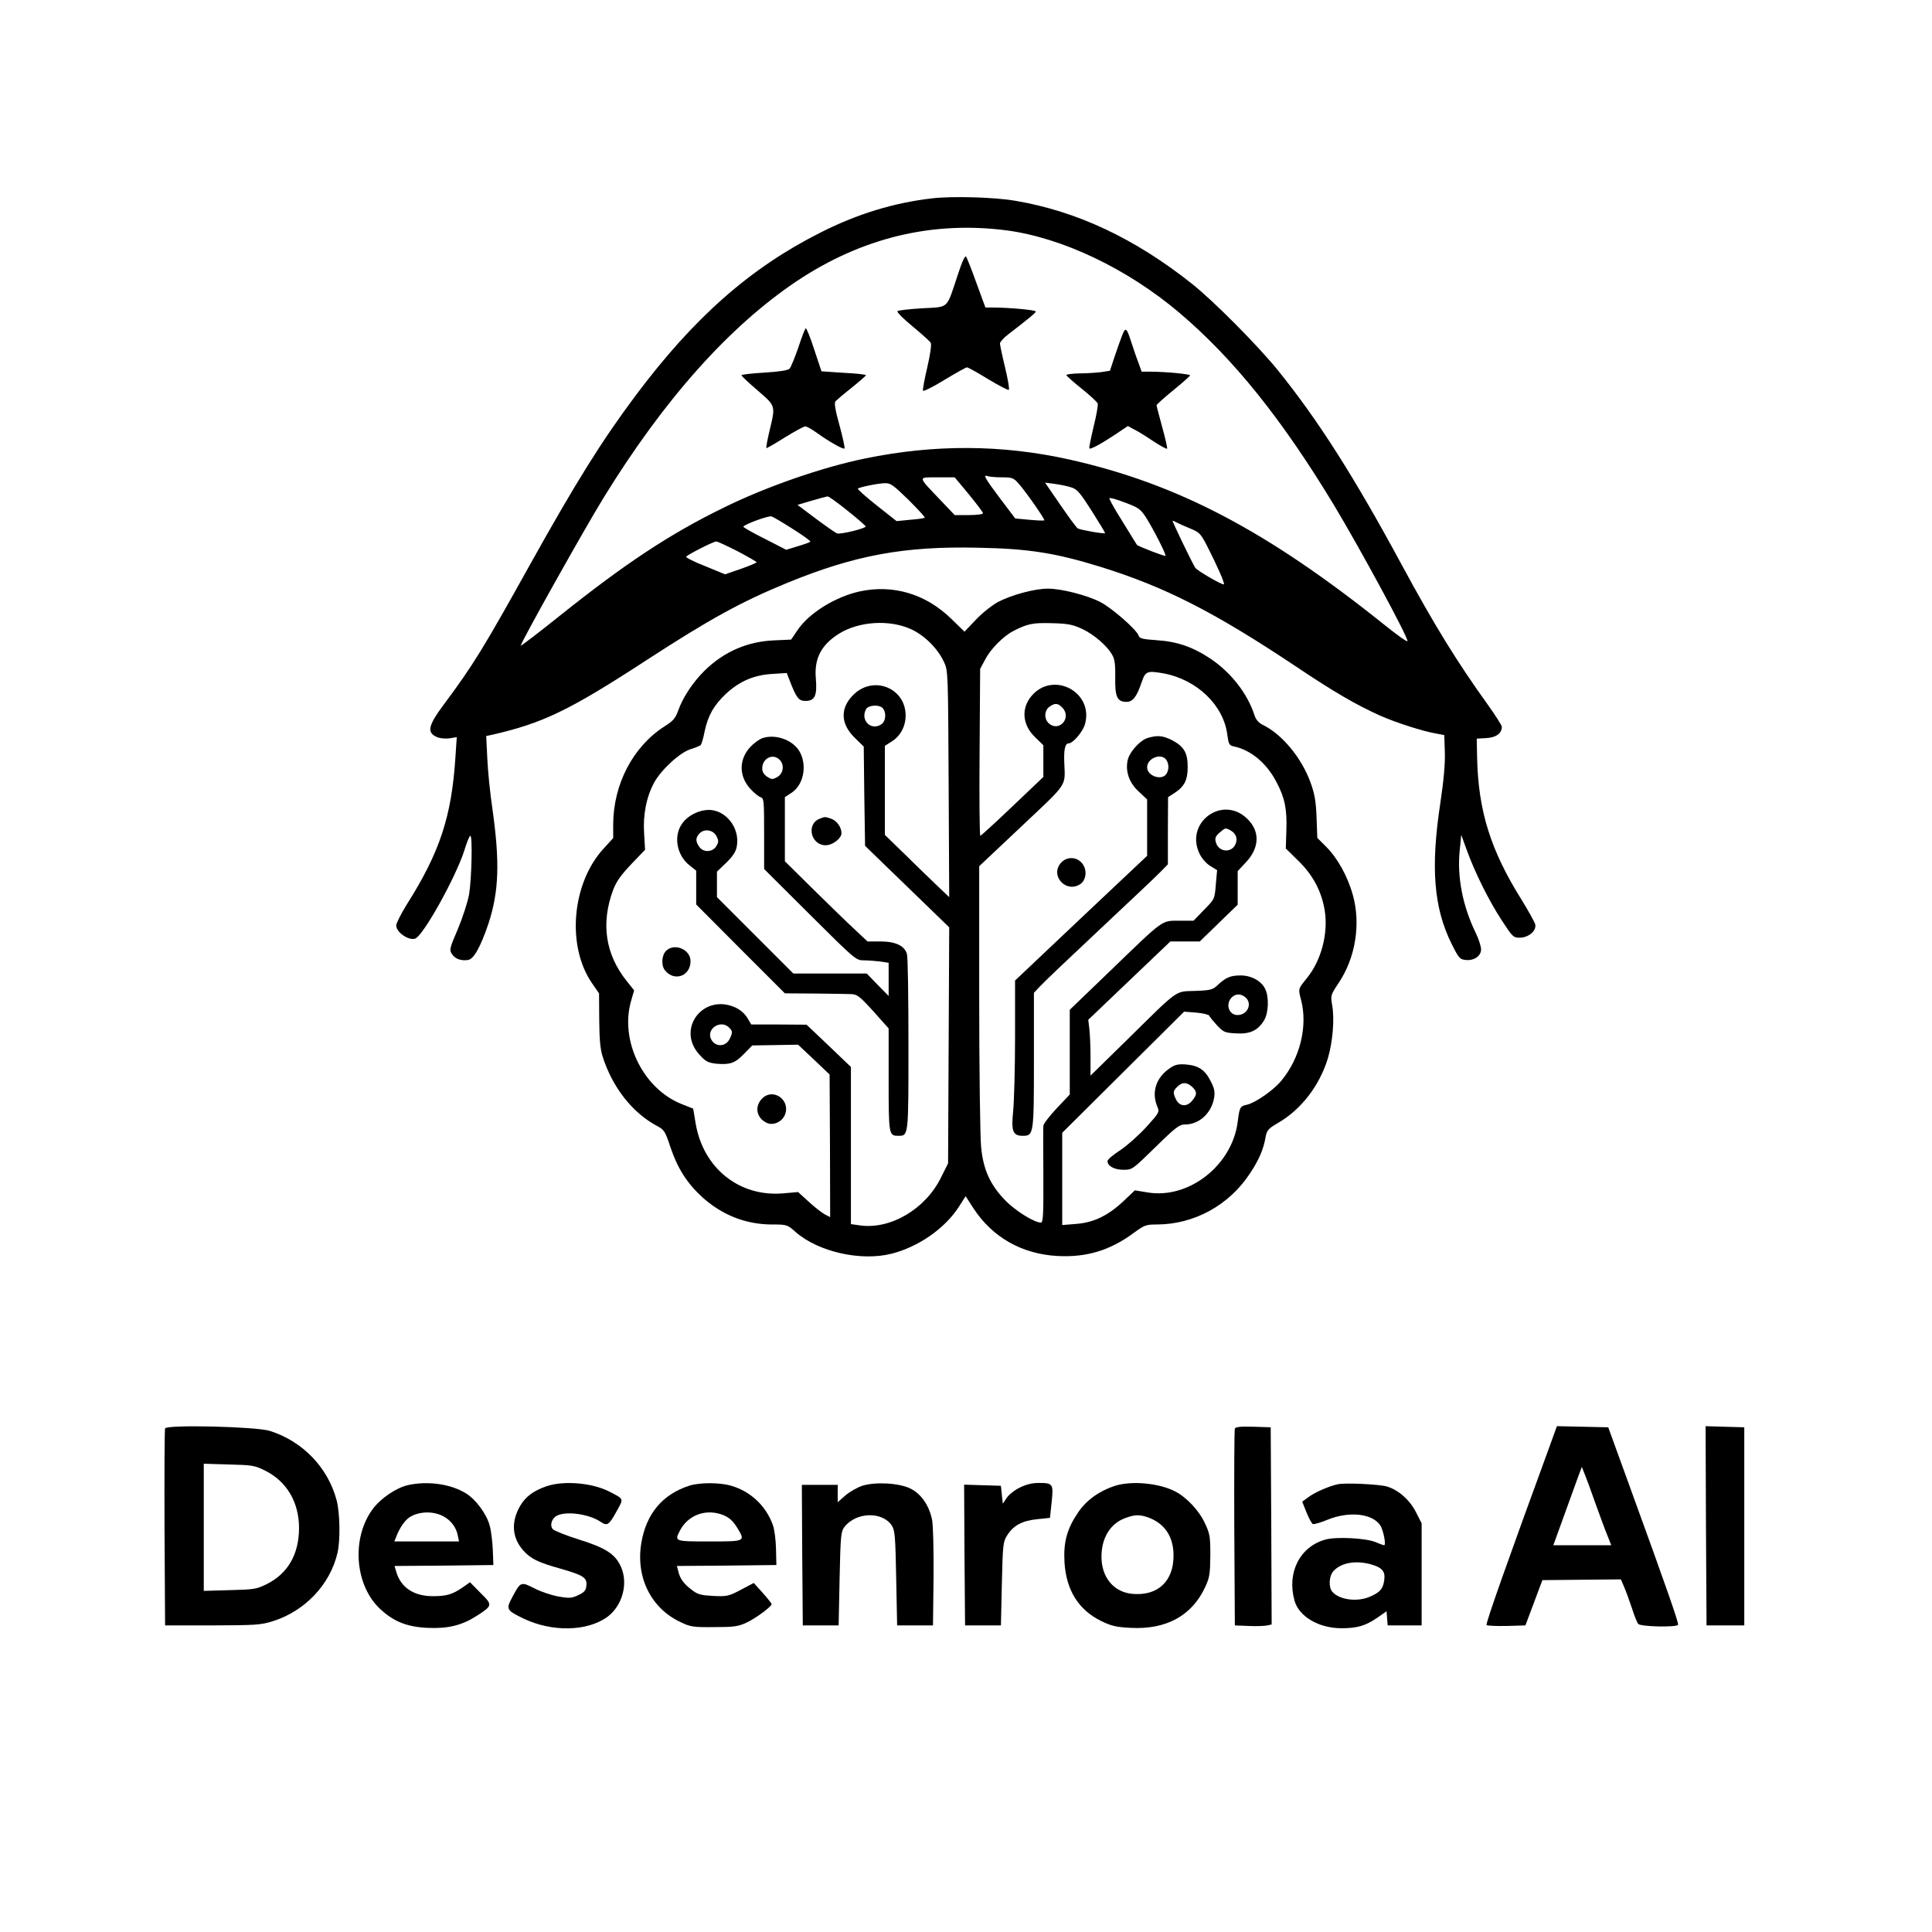 <?xml version="1.0" standalone="no"?>
<!DOCTYPE svg PUBLIC "-//W3C//DTD SVG 20010904//EN"
 "http://www.w3.org/TR/2001/REC-SVG-20010904/DTD/svg10.dtd">
<svg version="1.0" xmlns="http://www.w3.org/2000/svg"
 width="1024pt" height="1024pt" viewBox="0 0 1024 1024"
 preserveAspectRatio="xMidYMid meet">

<g transform="translate(0,1024) scale(0.1,-0.1)"
fill="#000000" stroke="none">
<path d="M4943 9189 c-203 -23 -398 -82 -595 -182 -371 -187 -668 -448 -978
-862 -181 -242 -317 -460 -565 -905 -243 -437 -299 -528 -452 -733 -87 -117
-93 -152 -31 -176 15 -5 43 -7 63 -4 l36 6 -7 -104 c-20 -315 -82 -505 -258
-783 -31 -50 -56 -100 -56 -111 0 -36 65 -81 100 -70 42 13 214 322 261 467
13 43 27 78 32 78 12 0 7 -230 -7 -312 -8 -42 -35 -125 -60 -184 -43 -100 -45
-109 -31 -130 16 -26 49 -38 86 -32 30 4 67 71 108 193 56 171 61 327 20 615
-11 74 -23 190 -26 257 l-6 122 29 6 c271 62 409 128 819 395 334 217 502 310
746 410 358 147 621 196 1012 187 271 -5 412 -28 652 -102 340 -106 601 -239
1030 -525 204 -137 323 -206 450 -263 86 -38 227 -83 297 -95 l43 -8 3 -91 c2
-62 -6 -149 -24 -270 -52 -341 -35 -555 60 -746 38 -76 44 -82 74 -85 45 -5
82 21 82 56 0 16 -13 56 -29 89 -69 142 -99 297 -84 438 l8 80 29 -80 c43
-119 117 -268 185 -372 57 -88 62 -93 95 -93 48 0 91 37 83 71 -4 13 -36 71
-71 128 -166 264 -231 474 -237 756 l-2 100 51 3 c52 3 82 25 82 60 0 7 -33
59 -73 115 -166 231 -286 426 -459 746 -254 470 -443 766 -657 1031 -105 129
-337 363 -451 454 -304 242 -613 387 -940 442 -110 19 -332 25 -437 13z m392
-170 c295 -39 640 -203 915 -436 286 -242 545 -564 822 -1023 138 -230 388
-691 388 -718 0 -7 -55 32 -122 86 -624 500 -1098 748 -1668 876 -358 80 -716
82 -1085 6 -229 -47 -525 -150 -750 -261 -283 -138 -522 -296 -866 -571 -115
-92 -209 -164 -209 -160 0 16 333 611 438 782 322 524 667 910 1025 1150 345
230 718 320 1112 269z m-24 -1309 c53 0 61 -3 86 -31 38 -42 143 -192 138
-197 -2 -2 -37 -1 -79 3 l-75 7 -81 107 c-81 108 -92 128 -64 117 9 -3 42 -6
75 -6z m-176 -90 c41 -50 75 -95 75 -100 0 -6 -34 -10 -75 -10 l-75 0 -77 81
c-121 127 -120 119 -14 119 l91 0 75 -90z m-319 -30 c50 -50 89 -92 85 -94 -3
-3 -39 -8 -78 -11 l-71 -7 -105 83 c-58 46 -103 86 -100 89 7 8 105 28 142 29
31 1 45 -9 127 -89z m864 66 c29 -9 46 -29 107 -125 40 -63 72 -116 70 -117
-5 -5 -129 17 -144 25 -7 3 -48 60 -93 125 l-81 118 53 -7 c29 -4 69 -12 88
-19z m-1189 -122 c52 -41 95 -79 97 -84 4 -10 -134 -44 -152 -37 -8 3 -58 38
-112 78 l-97 73 74 22 c41 12 79 22 85 23 6 1 53 -33 105 -75z m1584 -38 c40
-64 108 -197 102 -202 -4 -4 -146 51 -151 58 -1 2 -18 28 -36 58 -18 30 -51
83 -72 117 -21 35 -38 67 -38 72 0 5 37 -5 81 -22 75 -28 84 -35 114 -81z
m-1874 -59 c54 -34 96 -64 94 -68 -2 -3 -32 -14 -66 -24 l-62 -19 -113 58
c-63 31 -114 61 -114 64 0 11 133 60 149 55 8 -2 59 -32 112 -66z m2037 33 c9
-5 41 -19 70 -31 49 -20 56 -27 90 -93 54 -106 94 -197 89 -203 -7 -6 -143 73
-152 88 -19 30 -124 249 -120 249 3 0 13 -4 23 -10z m-2328 -152 c55 -29 100
-55 100 -58 0 -3 -37 -19 -83 -35 l-84 -29 -107 44 c-59 23 -104 46 -99 50 16
15 145 80 159 80 8 0 59 -24 114 -52z"/>
<path d="M5075 8779 c-60 -180 -43 -165 -187 -173 -68 -4 -127 -11 -131 -15
-5 -5 31 -41 80 -81 48 -40 92 -79 96 -87 5 -8 -2 -60 -18 -129 -15 -63 -25
-119 -23 -125 2 -5 53 20 113 57 61 37 115 67 120 67 6 0 56 -28 113 -63 57
-34 106 -60 109 -56 4 4 -5 57 -20 119 -15 62 -27 119 -27 127 1 8 20 30 43
47 109 84 147 115 147 122 0 8 -143 21 -225 21 l-42 0 -47 128 c-25 70 -50
133 -55 141 -6 9 -21 -23 -46 -100z"/>
<path d="M4232 8400 c-19 -55 -40 -106 -47 -114 -10 -9 -53 -16 -135 -21 -66
-4 -120 -10 -120 -14 0 -4 38 -40 85 -80 97 -84 96 -79 64 -213 -12 -49 -19
-91 -17 -93 1 -2 45 23 97 56 52 32 101 59 109 59 8 0 35 -15 61 -34 64 -46
141 -90 147 -83 3 3 -9 58 -26 121 -23 82 -29 120 -22 129 6 6 44 39 86 72 41
33 75 63 76 66 0 4 -53 10 -118 13 l-118 8 -38 114 c-20 63 -41 114 -45 114
-4 0 -21 -45 -39 -100z"/>
<path d="M5946 8458 c-9 -23 -27 -74 -40 -113 l-23 -70 -44 -7 c-24 -3 -77 -7
-117 -7 -41 -1 -72 -5 -70 -10 2 -4 38 -37 81 -71 44 -35 81 -70 85 -78 3 -9
-7 -65 -22 -125 -14 -60 -25 -112 -22 -114 6 -6 60 23 137 74 l67 45 33 -18
c19 -9 64 -37 101 -62 38 -25 71 -43 74 -40 2 3 -9 54 -26 114 -16 60 -30 112
-30 116 0 4 39 39 88 79 48 39 88 75 90 79 3 7 -128 20 -210 20 l-47 0 -19 53
c-11 28 -27 77 -37 107 -24 75 -30 79 -49 28z"/>
<path d="M4555 7105 c-129 -29 -268 -115 -328 -205 l-34 -50 -89 -4 c-142 -6
-265 -59 -368 -159 -63 -62 -116 -142 -141 -212 -15 -42 -27 -56 -73 -85 -167
-107 -271 -306 -272 -519 l0 -73 -52 -57 c-167 -183 -196 -514 -61 -711 l38
-55 1 -140 c1 -103 5 -154 18 -195 52 -163 157 -297 287 -367 40 -21 44 -28
73 -115 38 -112 88 -190 169 -264 106 -95 231 -144 370 -144 78 0 80 -1 124
-40 120 -105 345 -156 508 -115 142 36 282 133 356 247 l37 58 42 -65 c100
-153 257 -242 445 -252 154 -8 278 29 405 123 56 41 64 44 123 44 196 1 380
101 491 269 48 72 73 129 84 195 7 36 14 44 67 75 122 71 219 197 263 342 25
83 36 207 23 279 -9 55 -9 55 34 120 89 133 118 310 76 464 -27 99 -81 197
-142 258 l-47 47 -4 108 c-3 84 -10 125 -31 183 -47 132 -152 259 -254 308
-22 11 -36 27 -44 51 -37 115 -124 226 -232 299 -96 64 -179 92 -289 99 -72 5
-89 9 -93 24 -10 31 -143 148 -205 179 -71 36 -205 70 -276 70 -70 0 -193 -33
-265 -71 -34 -19 -84 -59 -118 -95 l-59 -62 -69 67 c-135 133 -310 185 -488
146z m272 -199 c73 -33 143 -103 176 -174 22 -46 22 -55 25 -647 l3 -600 -63
60 c-35 33 -111 107 -170 165 l-108 105 0 236 0 236 38 24 c45 29 72 80 72
137 0 142 -163 212 -270 116 -78 -71 -78 -158 0 -234 l48 -47 3 -263 4 -263
223 -216 223 -216 -3 -626 -3 -625 -38 -76 c-82 -166 -266 -275 -428 -253
l-49 7 0 416 0 417 -117 112 -118 112 -147 1 -146 0 -21 35 c-13 22 -37 43
-63 55 -172 78 -317 -116 -189 -252 32 -35 45 -41 89 -46 72 -6 98 3 146 53
l43 44 122 2 121 2 84 -79 83 -79 2 -378 1 -378 -29 15 c-16 9 -54 38 -85 67
l-56 51 -79 -7 c-232 -20 -424 133 -464 371 l-13 78 -58 23 c-207 80 -334 339
-270 552 l15 52 -40 50 c-113 142 -137 306 -71 483 17 44 41 78 96 136 l73 76
-5 85 c-7 99 12 195 53 271 37 68 137 160 193 177 25 8 49 18 53 21 5 4 15 38
22 75 18 83 48 137 114 199 72 66 147 98 243 104 l78 5 15 -39 c37 -95 48
-109 85 -109 49 0 62 29 54 120 -9 105 29 178 124 237 105 65 265 75 379 24z
m908 1 c64 -30 137 -93 162 -142 12 -21 15 -55 14 -119 -2 -100 11 -126 60
-126 33 0 54 27 80 104 20 59 29 62 116 47 177 -33 319 -169 338 -326 7 -49
10 -56 34 -61 91 -19 175 -89 227 -190 44 -83 56 -144 52 -255 l-3 -96 66 -65
c78 -76 123 -161 140 -262 20 -121 -17 -265 -94 -360 -47 -58 -47 -56 -31
-116 36 -138 -5 -308 -104 -427 -40 -50 -138 -118 -182 -128 -38 -8 -40 -13
-50 -91 -29 -230 -259 -411 -478 -374 l-67 11 -60 -57 c-83 -78 -159 -114
-251 -121 l-74 -6 0 245 0 244 323 321 323 321 64 -5 c36 -3 67 -11 69 -16 2
-6 21 -29 41 -51 35 -37 42 -40 101 -43 74 -5 116 15 149 69 24 40 27 126 5
168 -21 42 -74 70 -129 70 -53 0 -78 -10 -121 -50 -27 -26 -38 -29 -121 -32
-108 -4 -82 15 -356 -255 l-198 -194 0 98 c0 54 -3 121 -6 148 l-6 50 218 208
217 207 78 0 78 0 101 98 100 97 0 89 0 89 44 47 c73 78 75 166 5 232 -133
127 -334 -26 -249 -191 11 -22 35 -49 55 -61 l36 -22 -7 -77 c-6 -76 -6 -76
-62 -133 l-56 -58 -77 0 c-94 0 -78 11 -366 -267 l-213 -205 0 -224 0 -225
-70 -74 c-38 -41 -70 -82 -70 -92 -1 -10 -1 -129 0 -265 1 -205 -1 -248 -13
-248 -35 0 -138 64 -191 120 -79 82 -115 163 -126 282 -5 51 -10 407 -10 790
l0 697 225 212 c247 233 231 208 226 336 -3 69 4 103 23 103 23 0 76 62 87
103 46 170 -170 283 -284 148 -56 -66 -48 -154 19 -218 l44 -43 0 -84 0 -84
-164 -156 c-90 -86 -167 -156 -170 -156 -4 0 -6 199 -4 443 l3 442 27 50 c28
55 96 123 148 150 75 39 104 45 205 42 85 -2 109 -7 160 -30z m-105 -417 c53
-53 -16 -134 -72 -83 -25 23 -23 68 4 87 30 21 44 20 68 -4z m-950 -5 c18 -22
15 -66 -6 -82 -54 -40 -116 17 -84 78 13 23 72 26 90 4z m1840 -645 c31 -17
42 -45 28 -75 -22 -49 -91 -41 -104 12 -6 21 -1 31 20 50 31 26 31 26 56 13z
m82 -887 c37 -33 10 -93 -43 -93 -45 0 -65 56 -32 92 20 22 51 23 75 1z
m-2738 -159 c19 -19 20 -25 4 -59 -21 -46 -79 -46 -100 -1 -24 55 53 103 96
60z"/>
<path d="M4042 6328 c-18 -6 -48 -28 -67 -49 -59 -66 -59 -152 1 -219 20 -22
44 -42 55 -45 18 -6 19 -18 19 -193 l0 -188 243 -242 c237 -236 244 -242 284
-242 22 0 61 -3 87 -6 l46 -7 0 -88 0 -88 -58 59 -58 60 -195 0 -194 0 -203
203 -202 202 0 68 0 67 49 47 c36 35 51 59 56 86 17 89 -45 180 -130 193 -57
8 -130 -25 -162 -75 -44 -65 -25 -165 41 -217 l36 -29 0 -90 0 -89 235 -236
235 -235 157 -1 c87 -1 174 -2 194 -3 32 -1 45 -11 118 -91 l81 -91 0 -272 c0
-292 1 -297 51 -297 55 0 54 -5 54 484 0 248 -3 464 -8 479 -12 44 -60 67
-140 67 l-69 0 -66 62 c-37 34 -136 130 -219 212 l-153 151 0 170 0 170 34 22
c62 40 84 136 49 210 -31 67 -127 105 -201 81z m92 -117 c25 -27 17 -72 -15
-90 -24 -13 -29 -13 -53 2 -17 12 -26 26 -26 44 0 55 59 83 94 44z m-336 -404
c12 -24 11 -31 -2 -53 -21 -32 -69 -33 -90 -2 -20 29 -20 47 1 70 26 28 74 20
91 -15z"/>
<path d="M4343 5900 c-71 -29 -45 -140 33 -140 37 0 84 36 84 64 0 31 -24 65
-53 76 -35 12 -35 12 -64 0z"/>
<path d="M3530 5200 c-23 -23 -26 -76 -7 -101 49 -64 137 -34 137 47 0 62 -86
98 -130 54z"/>
<path d="M4042 4420 c-45 -42 -34 -106 23 -132 34 -15 80 6 95 43 32 76 -59
144 -118 89z"/>
<path d="M6084 6329 c-42 -12 -100 -77 -108 -122 -11 -59 10 -117 60 -163 l44
-41 0 -150 0 -149 -312 -294 c-171 -162 -329 -311 -350 -331 l-38 -36 0 -299
c0 -164 -5 -341 -10 -393 -11 -107 -2 -131 51 -131 58 0 59 8 59 401 l0 357
33 35 c17 19 160 155 317 302 157 147 302 284 323 306 l37 38 0 178 1 178 31
20 c55 35 73 69 73 140 0 76 -20 109 -85 143 -47 23 -75 26 -126 11z m96 -114
c7 -8 13 -26 13 -40 0 -14 -6 -32 -13 -40 -28 -33 -100 -6 -100 38 0 47 71 77
100 42z"/>
<path d="M5620 5663 c-54 -69 34 -159 107 -108 27 19 35 63 17 96 -25 49 -90
55 -124 12z"/>
<path d="M6200 4578 c-73 -49 -98 -128 -66 -203 12 -29 11 -32 -58 -108 -39
-43 -101 -98 -138 -123 -38 -24 -68 -50 -68 -58 0 -26 36 -46 84 -46 48 0 48
1 170 120 108 106 127 120 157 120 75 0 140 60 154 141 5 31 2 50 -17 86 -30
62 -65 85 -130 91 -44 3 -59 0 -88 -20z m118 -98 c28 -26 28 -42 -1 -76 -29
-33 -67 -28 -85 11 -16 35 -15 42 8 65 26 26 50 25 78 0z"/>
<path d="M875 2669 c-3 -8 -4 -246 -3 -529 l3 -515 250 0 c228 1 256 2 320 22
172 54 305 195 344 363 15 66 13 207 -4 275 -45 175 -180 316 -355 371 -75 23
-547 34 -555 13z m527 -222 c117 -57 183 -168 183 -307 -1 -140 -60 -241 -173
-297 -53 -26 -68 -28 -194 -31 l-138 -4 0 337 0 337 133 -4 c121 -3 137 -5
189 -31z"/>
<path d="M6545 2668 c-3 -7 -4 -245 -3 -528 l3 -515 75 -3 c41 -2 85 0 97 3
l23 5 -2 523 -3 522 -93 3 c-68 2 -94 -1 -97 -10z"/>
<path d="M8211 2568 c-216 -590 -338 -934 -332 -941 4 -4 52 -6 107 -5 l99 3
45 120 45 120 208 2 208 2 18 -42 c10 -23 28 -73 41 -112 12 -38 27 -76 33
-82 11 -15 202 -19 211 -5 5 8 -59 191 -252 722 l-118 325 -136 3 -136 3 -41
-113z m244 -293 c24 -66 52 -144 64 -172 l21 -53 -154 0 -153 0 59 163 c32 89
66 182 75 207 l17 45 14 -35 c8 -19 34 -89 57 -155z"/>
<path d="M9042 2153 l3 -528 100 0 100 0 0 525 0 525 -103 3 -102 3 2 -528z"/>
<path d="M2164 2369 c-63 -14 -144 -69 -186 -124 -117 -154 -99 -408 38 -534
71 -66 142 -94 250 -99 108 -5 181 13 258 62 88 56 88 59 23 123 l-56 57 -38
-27 c-55 -38 -86 -47 -159 -47 -101 0 -170 46 -194 130 l-9 30 262 2 262 3 -3
80 c-2 44 -9 103 -17 131 -17 61 -73 136 -124 168 -79 50 -202 68 -307 45z
m190 -168 c37 -21 64 -57 72 -98 l7 -33 -172 0 -171 0 11 27 c17 45 46 87 71
102 51 32 128 33 182 2z"/>
<path d="M2895 2362 c-69 -24 -110 -55 -139 -105 -48 -84 -42 -167 16 -233 39
-45 79 -65 198 -98 122 -35 142 -48 138 -89 -2 -26 -10 -36 -42 -51 -35 -17
-47 -18 -105 -8 -35 6 -93 25 -128 43 -72 37 -74 36 -117 -45 -35 -65 -33 -70
57 -114 152 -73 338 -70 446 8 80 59 112 177 72 266 -30 67 -81 100 -222 144
-70 22 -132 47 -139 55 -18 21 -5 60 25 73 52 24 171 6 230 -35 33 -22 43 -16
81 53 41 73 43 67 -36 108 -91 47 -243 60 -335 28z"/>
<path d="M3655 2366 c-144 -46 -230 -149 -256 -305 -30 -182 52 -346 209 -419
52 -25 67 -27 177 -26 103 0 127 3 170 23 49 22 135 86 135 99 -1 4 -22 31
-48 60 l-47 52 -68 -36 c-64 -34 -73 -36 -146 -33 -67 4 -83 8 -114 32 -43 32
-63 60 -72 99 l-7 28 263 2 264 3 -2 85 c-1 47 -8 104 -17 128 -36 100 -117
177 -220 207 -60 18 -166 18 -221 1z m180 -157 c31 -13 51 -31 74 -69 42 -70
42 -70 -149 -70 -186 0 -186 0 -156 58 44 84 141 118 231 81z"/>
<path d="M4570 2365 c-25 -8 -65 -31 -88 -50 l-42 -37 0 46 0 46 -95 0 -95 0
2 -372 3 -373 95 0 95 0 5 247 c5 228 7 249 25 274 61 80 201 85 252 8 16 -25
19 -58 23 -279 l5 -250 95 0 95 0 3 255 c1 153 -2 276 -8 306 -16 76 -58 137
-116 165 -60 29 -185 36 -254 14z"/>
<path d="M5404 2355 c-27 -13 -58 -38 -69 -55 l-20 -30 -5 47 -5 48 -98 3 -97
3 2 -373 3 -373 95 0 95 0 5 220 c5 208 6 222 28 257 33 53 80 78 160 86 l67
7 9 84 c10 97 7 101 -70 101 -34 0 -66 -8 -100 -25z"/>
<path d="M5910 2365 c-81 -26 -151 -75 -195 -140 -60 -88 -79 -158 -73 -265 9
-148 74 -252 193 -311 55 -27 80 -33 158 -37 189 -10 325 65 395 217 23 49 26
69 27 166 0 101 -2 115 -29 172 -30 66 -97 137 -157 168 -85 44 -229 58 -319
30z m171 -166 c90 -31 139 -101 139 -204 0 -136 -83 -214 -216 -203 -100 8
-166 87 -166 197 0 101 48 178 129 206 47 17 71 18 114 4z"/>
<path d="M7090 2373 c-44 -9 -125 -44 -156 -69 l-32 -23 23 -58 c13 -32 28
-59 34 -61 6 -2 41 8 77 23 116 47 238 33 280 -30 16 -25 32 -105 20 -105 -4
0 -23 7 -44 16 -52 22 -209 30 -267 14 -136 -38 -205 -175 -164 -323 23 -85
129 -147 249 -147 84 0 127 13 189 55 l50 35 3 -38 3 -37 90 0 90 0 0 271 0
270 -30 59 c-33 65 -92 117 -153 136 -40 12 -221 21 -262 12z m175 -424 c60
-17 78 -37 72 -82 -6 -47 -21 -65 -72 -88 -69 -32 -167 -19 -204 25 -20 24
-17 83 6 108 39 45 117 59 198 37z"/>
</g>
</svg>
